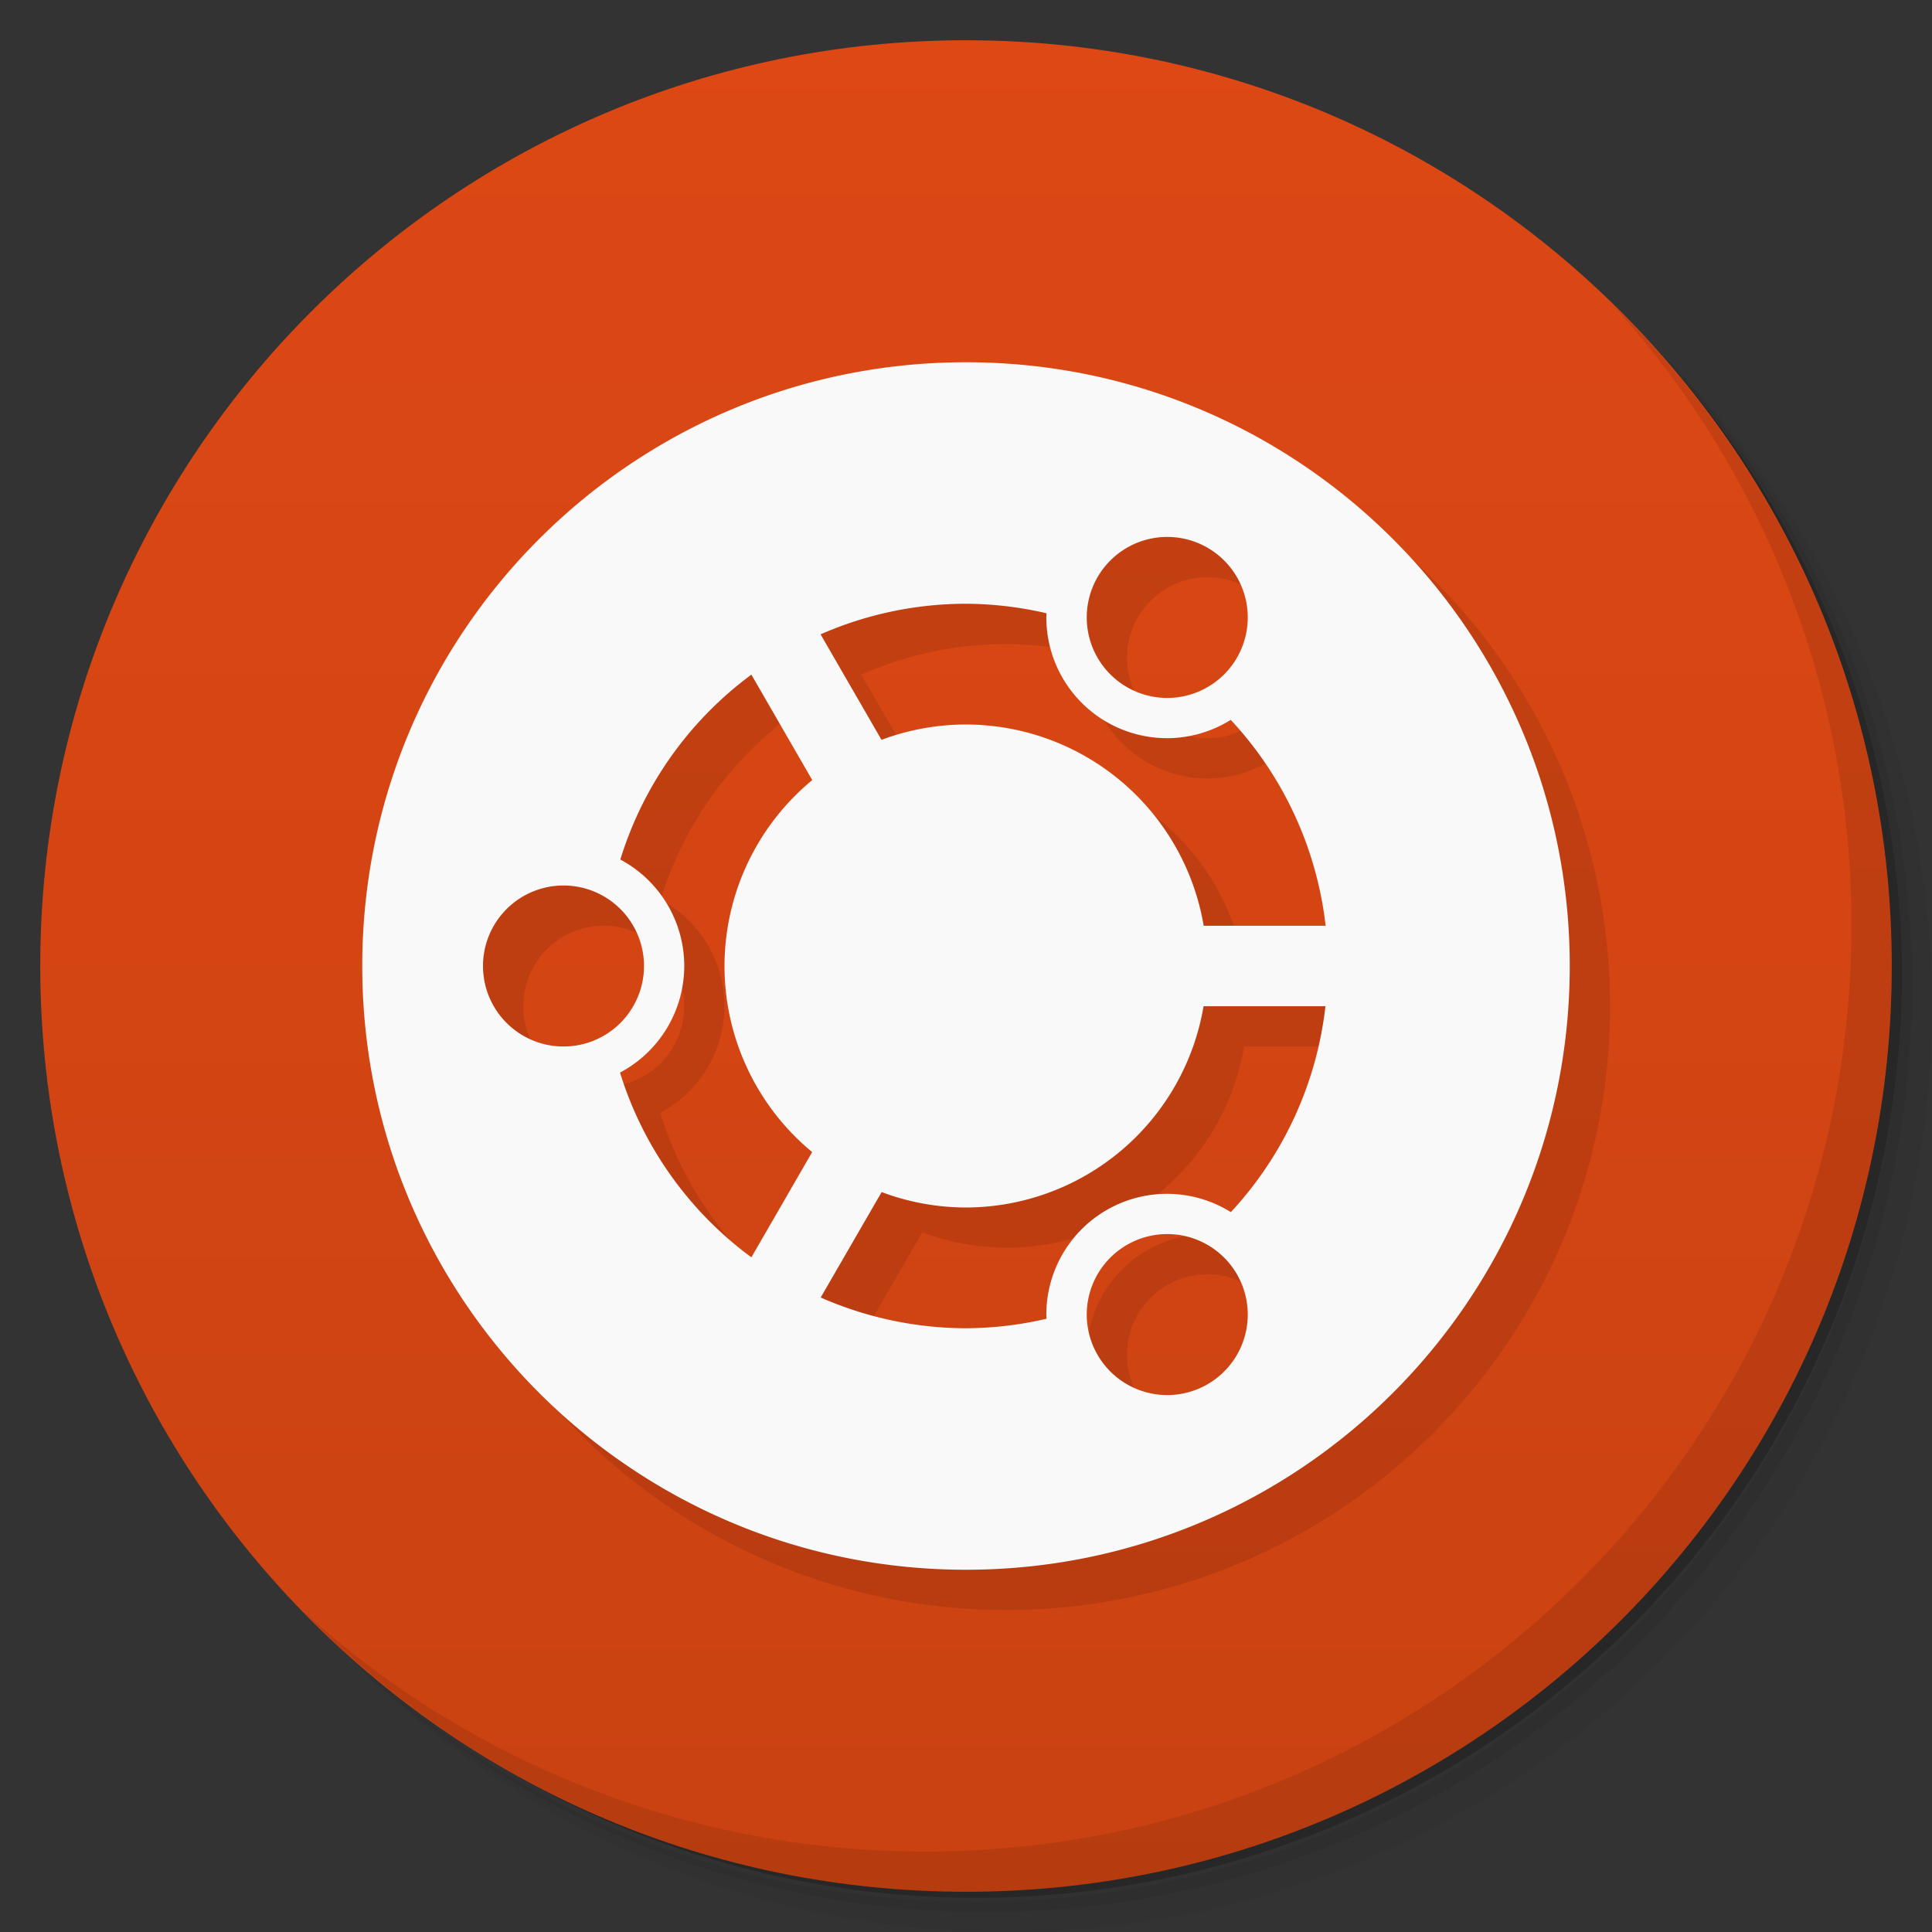 <svg xmlns="http://www.w3.org/2000/svg" viewBox="0 0 48 48">
  <rect x="0" y="0" width="48" height="48" fill="#333333" stroke="none"/>
  <defs>
    <linearGradient id="a" x1="1" x2="47" gradientUnits="userSpaceOnUse" gradientTransform="rotate(-90 24 24)">
      <stop stop-color="#ca4212"/>
      <stop offset="1" stop-color="#dd4814"/>
    </linearGradient>
  </defs>
  <path d="M36.31 5c5.859 4.062 9.688 10.831 9.688 18.5 0 12.426-10.07 22.5-22.5 22.5-7.669 0-14.438-3.828-18.5-9.688a23.24 23.24 0 0 0 3.781 4.969 22.923 22.923 0 0 0 15.469 5.969c12.703 0 23-10.298 23-23a22.92 22.92 0 0 0-5.969-15.469A23.216 23.216 0 0 0 36.31 5zm4.969 3.781A22.911 22.911 0 0 1 47.498 24.5c0 12.703-10.297 23-23 23a22.909 22.909 0 0 1-15.719-6.219C12.939 45.425 18.662 48 24.998 48c12.703 0 23-10.298 23-23 0-6.335-2.575-12.06-6.719-16.219z" opacity=".05"/>
  <path d="M41.28 8.781a22.923 22.923 0 0 1 5.969 15.469c0 12.703-10.297 23-23 23A22.92 22.92 0 0 1 8.78 41.281 22.911 22.911 0 0 0 24.499 47.5c12.703 0 23-10.298 23-23A22.909 22.909 0 0 0 41.28 8.781z" opacity=".1"/>
  <path d="M31.25 2.375C39.865 5.529 46 13.792 46 23.505c0 12.426-10.07 22.5-22.5 22.5-9.708 0-17.971-6.135-21.12-14.75a23 23 0 0 0 44.875-7 23 23 0 0 0-16-21.875z" opacity=".2"/>
  <path d="M24 1c12.703 0 23 10.297 23 23S36.703 47 24 47 1 36.703 1 24 11.297 1 24 1z" fill="url(#a)"/>
  <g>
    <path d="M25 10c-8.286 0-15 6.714-15 15 0 8.281 6.719 15 15 15 8.281 0 15-6.714 15-15s-6.714-15-15-15zm5 4.34a2 2 0 0 1 2 2 2 2 0 0 1-2 2 2 2 0 0 1-2-2 2 2 0 0 1 2-2zM25 16a9 9 0 0 1 2.004.236 3 3 0 0 0-.004.104 3 3 0 0 0 3 3 3 3 0 0 0 1.583-.455A9 9 0 0 1 33.94 24h-3.025a6 6 0 0 0-5.914-5 6 6 0 0 0-2.09.381l-1.514-2.621a9 9 0 0 1 3.604-.76m-5.332 1.761l1.511 2.619A6 6 0 0 0 19 24.999a6 6 0 0 0 2.178 4.622l-1.51 2.615a9 9 0 0 1-3.264-4.59A3 3 0 0 0 18 24.997a3 3 0 0 0-1.587-2.645 9 9 0 0 1 3.256-4.593zM15 23a2 2 0 0 1 2 2 2 2 0 0 1-2 2 2 2 0 0 1-2-2 2 2 0 0 1 2-2zm15.91 3h3.024a9 9 0 0 1-2.35 5.115 3 3 0 0 0-1.584-.455 3 3 0 0 0-3 3 3 3 0 0 0 .007.104A9 9 0 0 1 25 34a9 9 0 0 1-3.601-.764l1.514-2.619A6 6 0 0 0 25 31a6 6 0 0 0 5.91-5zm-.91 5.66a2 2 0 0 1 2 2 2 2 0 0 1-2 2 2 2 0 0 1-2-2 2 2 0 0 1 2-2z" opacity=".1"/>
    <path d="M24 9C15.714 9 9 15.714 9 24c0 8.281 6.719 15 15 15 8.281 0 15-6.714 15-15S32.286 9 24 9zm5 4.34a2 2 0 0 1 2 2 2 2 0 0 1-2 2 2 2 0 0 1-2-2 2 2 0 0 1 2-2zM24 15a9 9 0 0 1 2 .236 3 3 0 0 0-.004.104 3 3 0 0 0 3 3 3 3 0 0 0 1.582-.455A9 9 0 0 1 32.935 23h-3.03a6 6 0 0 0-5.914-5 6 6 0 0 0-2.09.381l-1.514-2.621a9 9 0 0 1 3.604-.76zm-5.332 1.762l1.512 2.619A6 6 0 0 0 18 24a6 6 0 0 0 2.178 4.623l-1.51 2.615a9 9 0 0 1-3.264-4.59A3 3 0 0 0 17 24a3 3 0 0 0-1.588-2.645 9 9 0 0 1 3.256-4.594zM14 22a2 2 0 0 1 2 2 2 2 0 0 1-2 2 2 2 0 0 1-2-2 2 2 0 0 1 2-2zm15.91 3h3.02a9 9 0 0 1-2.35 5.115 3 3 0 0 0-1.584-.455 3 3 0 0 0-3 3 3 3 0 0 0 .006.104 9 9 0 0 1-2.01.236 9 9 0 0 1-3.602-.764l1.514-2.619a6 6 0 0 0 2.088.383 6 6 0 0 0 5.91-5zM29 30.66a2 2 0 0 1 2 2 2 2 0 0 1-2 2 2 2 0 0 1-2-2 2 2 0 0 1 2-2z" fill="#f9f9f9"/>
  </g>
  <g>
    <path d="M40.03 7.531A22.922 22.922 0 0 1 45.999 23c0 12.703-10.297 23-23 23A22.92 22.92 0 0 1 7.53 40.031C11.708 44.322 17.54 47 23.999 47c12.703 0 23-10.298 23-23 0-6.462-2.677-12.291-6.969-16.469z" opacity=".1"/>
  </g>
</svg>

